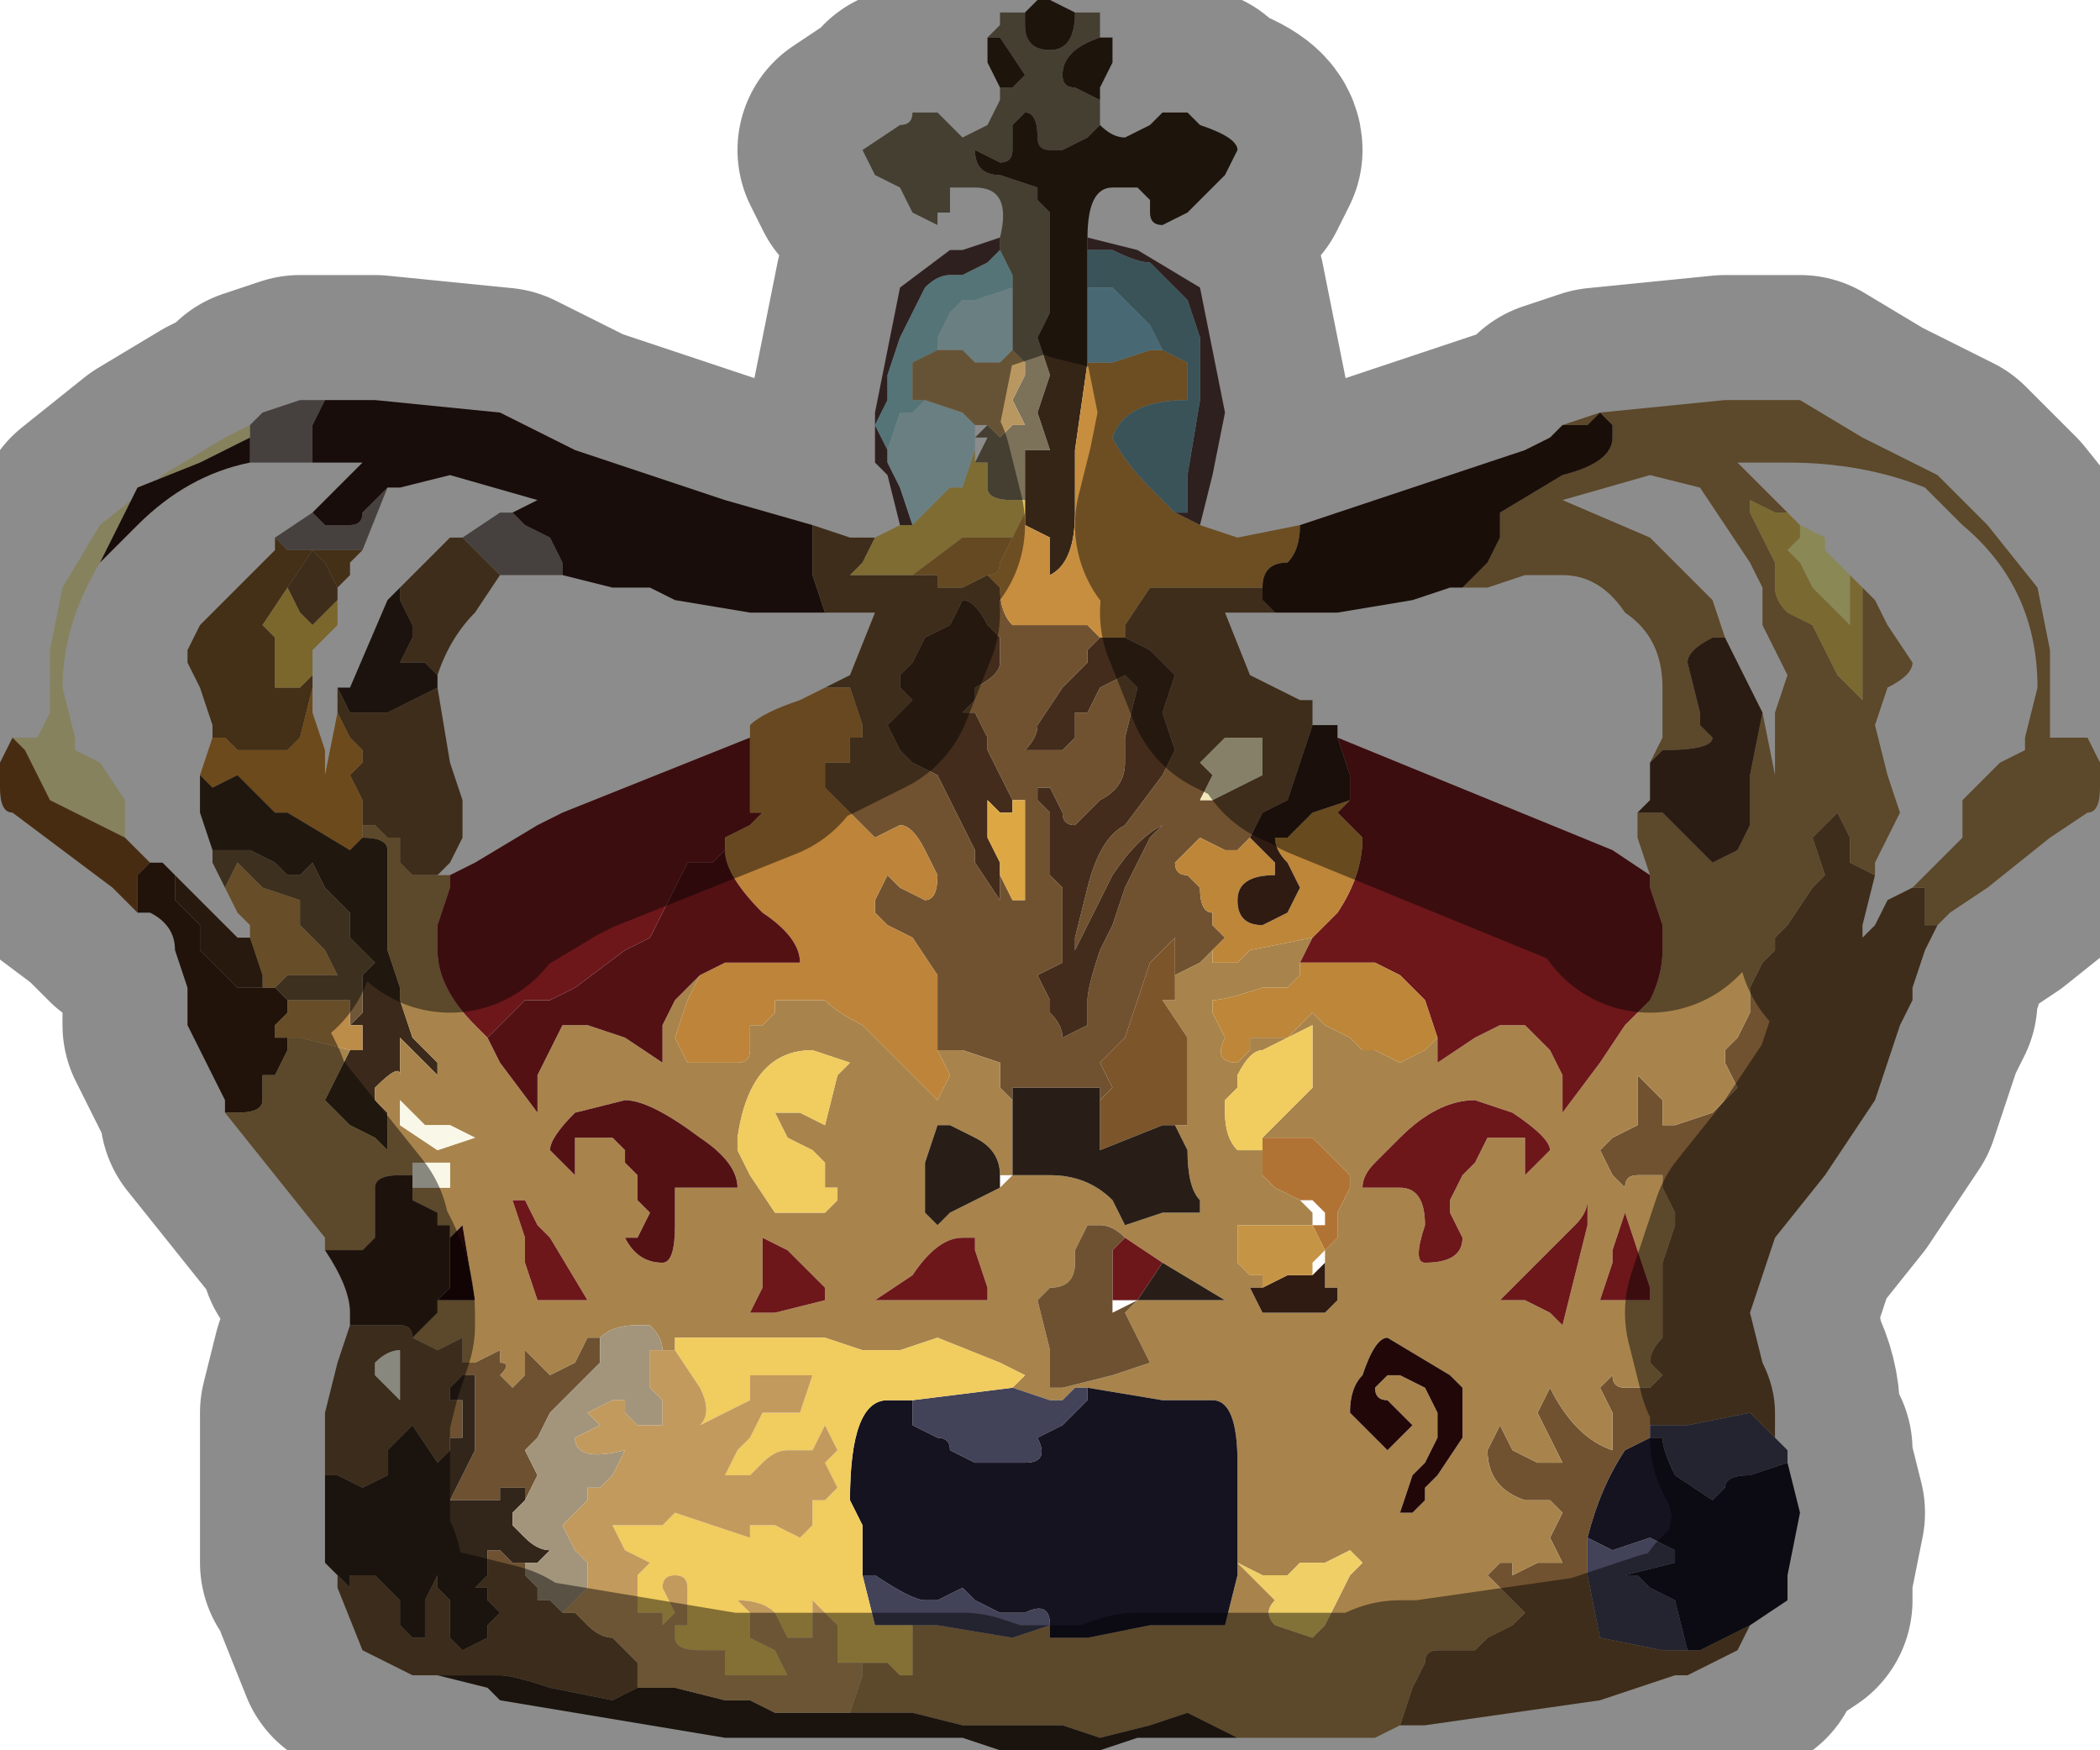 <?xml version="1.0" encoding="UTF-8" standalone="no"?>
<svg xmlns:xlink="http://www.w3.org/1999/xlink" height="7.0px" width="8.4px" xmlns="http://www.w3.org/2000/svg">
  <g transform="matrix(1.0, 0.0, 0.0, 1.0, 4.2, 3.5)">
    <path d="M-4.15 -0.55 L-4.05 -0.55 -4.0 -0.65 -4.0 -0.9 -3.95 -1.15 -3.8 -1.4 -3.8 -1.4 -3.55 -1.6 -3.3 -1.75 -3.2 -1.8 -3.2 -1.75 -3.2 -1.75 -3.4 -1.65 -3.65 -1.55 -3.75 -1.35 -3.75 -1.35 -3.8 -1.25 Q-3.95 -1.0 -3.95 -0.75 L-3.9 -0.55 -3.9 -0.5 -3.8 -0.45 -3.7 -0.3 -3.7 -0.15 -4.0 -0.3 -4.05 -0.4 -4.1 -0.5 -4.15 -0.55" fill="#f4eda9" fill-rule="evenodd" stroke="none"/>
    <path d="M-3.65 0.15 L-3.75 0.05 -4.15 -0.25 Q-4.2 -0.25 -4.2 -0.35 L-4.2 -0.45 -4.15 -0.55 -4.15 -0.55 -4.1 -0.5 -4.05 -0.4 -4.0 -0.3 -3.7 -0.15 -3.7 -0.15 -3.6 -0.05 -3.65 0.0 -3.65 0.15" fill="#845121" fill-rule="evenodd" stroke="none"/>
    <path d="M-0.1 -3.45 L-0.1 -3.4 Q-0.1 -3.3 0.0 -3.3 0.1 -3.3 0.1 -3.45 L0.1 -3.45 0.2 -3.45 0.2 -3.4 0.2 -3.35 Q0.05 -3.3 0.05 -3.2 0.05 -3.15 0.1 -3.15 L0.2 -3.1 0.2 -3.0 0.15 -2.95 Q0.05 -2.9 0.05 -2.9 L0.0 -2.9 Q-0.05 -2.9 -0.05 -2.95 -0.05 -3.05 -0.1 -3.05 L-0.15 -3.0 -0.15 -2.9 Q-0.15 -2.85 -0.2 -2.85 L-0.3 -2.9 Q-0.3 -2.8 -0.2 -2.8 L-0.05 -2.75 -0.05 -2.7 0.0 -2.65 0.0 -2.6 0.0 -2.25 -0.05 -2.15 0.0 -2.0 -0.05 -1.85 0.0 -1.7 -0.05 -1.7 -0.1 -1.7 -0.1 -1.6 -0.1 -1.5 -0.15 -1.5 Q-0.25 -1.5 -0.25 -1.55 L-0.25 -1.65 -0.3 -1.65 -0.25 -1.75 -0.3 -1.75 -0.25 -1.8 -0.2 -1.75 -0.15 -1.8 -0.1 -1.8 -0.15 -1.9 -0.1 -2.0 -0.1 -2.05 -0.15 -2.1 -0.15 -2.1 -0.15 -2.35 -0.15 -2.4 -0.2 -2.5 -0.2 -2.55 -0.2 -2.55 Q-0.15 -2.75 -0.3 -2.75 L-0.35 -2.75 -0.4 -2.75 -0.4 -2.65 -0.45 -2.65 -0.45 -2.6 -0.55 -2.65 -0.6 -2.75 -0.7 -2.8 -0.75 -2.9 -0.6 -3.0 Q-0.55 -3.0 -0.55 -3.05 L-0.45 -3.05 Q-0.45 -3.05 -0.4 -3.0 L-0.35 -2.95 -0.35 -2.95 -0.25 -3.0 -0.2 -3.1 -0.2 -3.15 -0.15 -3.15 -0.1 -3.2 -0.2 -3.35 -0.2 -3.35 -0.25 -3.35 -0.25 -3.35 -0.2 -3.4 -0.2 -3.45 -0.15 -3.45 -0.1 -3.45 M-0.1 -1.5 L-0.1 -1.5" fill="#7c7259" fill-rule="evenodd" stroke="none"/>
    <path d="M0.1 -3.45 L0.1 -3.45 Q0.1 -3.3 0.0 -3.3 -0.1 -3.3 -0.1 -3.4 L-0.1 -3.45 -0.05 -3.5 0.0 -3.5 0.1 -3.45 0.1 -3.45 M-0.25 -3.35 L-0.2 -3.35 -0.2 -3.35 -0.1 -3.2 -0.15 -3.15 -0.2 -3.15 -0.2 -3.15 -0.25 -3.25 -0.25 -3.35 -0.25 -3.35 M-0.1 -1.5 L-0.1 -1.6 -0.1 -1.7 -0.05 -1.7 0.0 -1.7 -0.05 -1.85 0.0 -2.0 -0.05 -2.15 0.0 -2.25 0.0 -2.6 0.0 -2.65 -0.05 -2.7 -0.05 -2.75 -0.2 -2.8 Q-0.3 -2.8 -0.3 -2.9 L-0.2 -2.85 Q-0.15 -2.85 -0.15 -2.9 L-0.15 -3.0 -0.1 -3.05 Q-0.05 -3.05 -0.05 -2.95 -0.05 -2.9 0.0 -2.9 L0.05 -2.9 Q0.05 -2.9 0.15 -2.95 L0.2 -3.0 0.2 -3.0 Q0.25 -2.95 0.3 -2.95 L0.4 -3.0 0.45 -3.05 0.55 -3.05 0.6 -3.0 Q0.75 -2.95 0.75 -2.9 L0.7 -2.8 0.65 -2.75 0.55 -2.65 0.45 -2.6 Q0.4 -2.6 0.4 -2.65 L0.4 -2.7 0.35 -2.75 0.25 -2.75 Q0.15 -2.75 0.15 -2.55 L0.15 -2.55 0.15 -2.5 0.15 -2.35 0.15 -2.25 0.15 -2.15 0.15 -2.05 0.1 -1.7 0.1 -1.45 Q0.1 -1.25 0.0 -1.2 L0.0 -1.3 0.0 -1.35 -0.1 -1.4 -0.1 -1.5 M0.2 -3.1 L0.1 -3.15 Q0.05 -3.15 0.05 -3.2 0.05 -3.3 0.2 -3.35 L0.25 -3.35 0.25 -3.25 0.2 -3.15 0.2 -3.1" fill="#352516" fill-rule="evenodd" stroke="none"/>
    <path d="M-0.2 -2.55 L-0.2 -2.5 -0.25 -2.45 -0.35 -2.4 -0.4 -2.4 Q-0.45 -2.4 -0.5 -2.35 L-0.55 -2.25 -0.6 -2.15 -0.65 -2.0 -0.65 -1.9 -0.7 -1.8 -0.65 -1.7 -0.65 -1.7 -0.65 -1.65 -0.6 -1.55 -0.55 -1.4 -0.6 -1.4 -0.65 -1.6 -0.7 -1.65 -0.7 -1.85 -0.65 -2.1 -0.6 -2.35 -0.4 -2.5 -0.35 -2.5 -0.2 -2.55 M0.15 -2.55 L0.35 -2.5 0.6 -2.35 0.65 -2.1 0.7 -1.85 0.65 -1.6 0.6 -1.4 0.5 -1.45 0.55 -1.45 0.55 -1.6 0.6 -1.9 0.6 -2.15 0.55 -2.3 0.4 -2.45 Q0.35 -2.45 0.25 -2.5 L0.15 -2.5 0.15 -2.55" fill="#553b3a" fill-rule="evenodd" stroke="none"/>
    <path d="M-3.2 -1.8 L-3.15 -1.85 -3.0 -1.9 -2.9 -1.9 -2.95 -1.8 -2.95 -1.7 Q-2.95 -1.7 -2.95 -1.65 L-3.0 -1.65 -3.2 -1.65 -3.2 -1.75 -3.2 -1.8 M-2.95 -1.45 L-2.95 -1.45 -2.9 -1.4 -2.8 -1.4 Q-2.75 -1.4 -2.75 -1.45 L-2.7 -1.5 -2.65 -1.55 -2.65 -1.55 -2.75 -1.3 -2.8 -1.3 -2.95 -1.3 -3.05 -1.3 -3.1 -1.35 -2.95 -1.45 M-2.15 -1.45 L-2.1 -1.4 -2.0 -1.35 -1.95 -1.25 -1.95 -1.2 -2.05 -1.2 -2.2 -1.2 -2.25 -1.25 -2.35 -1.35 -2.35 -1.35 -2.2 -1.45 -2.15 -1.45" fill="#807771" fill-rule="evenodd" stroke="none"/>
    <path d="M-2.9 -1.9 L-2.7 -1.9 -2.2 -1.85 -1.9 -1.7 -1.3 -1.5 -0.95 -1.4 -0.95 -1.2 -0.9 -1.05 -0.9 -1.05 -0.95 -1.05 -1.2 -1.05 -1.5 -1.1 -1.6 -1.15 -1.75 -1.15 -1.95 -1.2 -1.95 -1.2 -1.95 -1.25 -2.0 -1.35 -2.1 -1.4 -2.15 -1.45 Q-2.05 -1.5 -2.05 -1.5 L-2.4 -1.6 -2.6 -1.55 -2.65 -1.55 -2.65 -1.55 -2.7 -1.5 -2.75 -1.45 Q-2.75 -1.4 -2.8 -1.4 L-2.9 -1.4 -2.95 -1.45 -2.95 -1.45 -2.9 -1.5 -2.75 -1.65 -2.95 -1.65 Q-2.95 -1.7 -2.95 -1.7 L-2.95 -1.8 -2.9 -1.9 M-3.8 -1.25 L-3.75 -1.35 -3.75 -1.35 -3.65 -1.55 -3.4 -1.65 -3.2 -1.75 -3.2 -1.75 -3.2 -1.65 Q-3.45 -1.6 -3.65 -1.4 L-3.75 -1.3 -3.8 -1.25" fill="#2c1812" fill-rule="evenodd" stroke="none"/>
    <path d="M-3.1 -1.35 L-3.05 -1.3 -2.95 -1.3 -2.8 -1.3 -2.75 -1.3 -2.8 -1.25 -2.8 -1.2 -2.85 -1.15 -2.9 -1.25 -2.95 -1.3 -3.05 -1.15 -3.05 -1.15 -3.05 -1.15 -3.15 -1.0 -3.1 -0.95 -3.1 -0.85 -3.1 -0.75 -3.05 -0.75 Q-3.0 -0.75 -3.0 -0.75 L-2.95 -0.8 -2.95 -0.75 -3.0 -0.55 -3.05 -0.5 -3.1 -0.5 -3.25 -0.5 -3.3 -0.55 -3.35 -0.55 -3.35 -0.6 -3.4 -0.75 -3.45 -0.85 -3.45 -0.9 -3.4 -1.0 -3.3 -1.1 -3.2 -1.2 -3.1 -1.3 -3.1 -1.35" fill="#7c552a" fill-rule="evenodd" stroke="none"/>
    <path d="M3.55 0.2 L3.5 0.3 3.45 0.45 3.45 0.5 3.4 0.6 3.3 0.9 3.1 1.2 2.9 1.45 2.8 1.75 2.85 1.95 Q2.9 2.05 2.9 2.15 L2.9 2.25 2.8 2.15 2.55 2.2 2.4 2.2 2.4 2.25 2.3 2.3 Q2.2 2.45 2.15 2.65 L2.15 2.8 2.2 3.05 2.45 3.1 2.55 3.1 2.6 3.1 2.8 3.0 2.75 3.1 2.55 3.2 2.5 3.2 2.2 3.3 1.5 3.4 1.4 3.4 1.45 3.25 1.5 3.15 Q1.5 3.1 1.55 3.1 L1.7 3.1 1.75 3.05 1.85 3.0 1.9 2.95 1.85 2.9 1.75 2.8 1.8 2.75 1.85 2.75 1.85 2.8 1.95 2.75 2.05 2.75 2.0 2.65 2.05 2.55 2.0 2.5 1.9 2.5 Q1.75 2.45 1.75 2.3 L1.8 2.2 1.85 2.3 1.95 2.35 2.05 2.35 2.0 2.25 1.95 2.15 2.0 2.05 Q2.1 2.25 2.25 2.3 L2.25 2.15 2.2 2.05 2.25 2.0 Q2.25 2.05 2.3 2.05 L2.4 2.05 2.45 2.0 2.4 1.95 Q2.4 1.9 2.45 1.85 L2.45 1.8 2.45 1.55 2.5 1.4 2.5 1.35 2.45 1.25 2.45 1.2 2.35 1.2 Q2.3 1.2 2.3 1.25 L2.25 1.2 2.2 1.1 2.25 1.05 2.35 1.0 2.35 0.8 2.45 0.9 2.45 1.0 2.5 1.0 2.65 0.95 2.7 0.9 2.75 0.85 2.7 0.75 2.7 0.7 2.75 0.65 2.8 0.55 2.8 0.45 2.85 0.35 2.9 0.3 2.9 0.25 2.95 0.2 3.05 0.05 3.1 0.0 3.05 -0.15 3.1 -0.2 3.15 -0.25 3.2 -0.15 3.2 -0.05 3.3 0.0 3.25 0.2 3.25 0.25 3.3 0.2 3.35 0.1 3.45 0.05 3.5 0.05 3.5 0.2 3.55 0.2 M-0.95 -1.4 L-0.8 -1.35 -0.7 -1.35 -0.75 -1.25 -0.8 -1.2 -0.7 -1.2 -0.6 -1.2 -0.55 -1.2 -0.45 -1.2 -0.45 -1.15 -0.4 -1.15 -0.35 -1.15 -0.25 -1.2 -0.25 -1.2 -0.2 -1.15 Q-0.2 -1.05 -0.15 -1.0 L-0.15 -1.0 0.05 -1.0 0.15 -1.0 0.2 -0.95 0.15 -0.9 0.15 -0.85 0.1 -0.8 0.05 -0.75 -0.05 -0.6 Q-0.05 -0.55 -0.1 -0.5 L-0.1 -0.5 0.0 -0.5 0.05 -0.5 0.1 -0.55 0.1 -0.65 0.15 -0.65 0.2 -0.75 0.3 -0.8 0.35 -0.75 0.3 -0.55 0.3 -0.45 Q0.3 -0.35 0.2 -0.3 L0.1 -0.2 Q0.05 -0.2 0.05 -0.25 L0.0 -0.35 -0.05 -0.35 -0.05 -0.3 0.0 -0.25 0.0 -0.15 0.0 0.0 0.05 0.05 0.05 0.2 0.05 0.35 -0.05 0.4 0.0 0.5 0.0 0.55 Q0.05 0.6 0.05 0.65 L0.15 0.6 0.15 0.5 Q0.15 0.45 0.2 0.3 L0.25 0.2 0.3 0.05 0.4 -0.15 0.45 -0.2 Q0.35 -0.15 0.25 0.0 L0.2 0.1 0.1 0.3 0.1 0.25 0.15 0.05 Q0.2 -0.15 0.3 -0.2 L0.45 -0.4 0.5 -0.5 0.45 -0.65 0.5 -0.8 0.4 -0.9 0.3 -0.95 0.3 -0.95 0.3 -1.0 0.4 -1.15 0.45 -1.15 0.65 -1.15 0.85 -1.15 0.85 -1.1 0.9 -1.05 0.7 -1.05 0.8 -0.8 Q0.9 -0.75 1.0 -0.7 L1.05 -0.7 1.05 -0.6 1.05 -0.6 1.0 -0.45 0.95 -0.3 0.85 -0.25 0.8 -0.15 0.75 -0.1 0.7 -0.1 0.6 -0.15 0.55 -0.1 0.5 -0.05 Q0.5 0.0 0.55 0.0 L0.6 0.05 Q0.6 0.15 0.65 0.15 L0.65 0.2 0.7 0.25 0.65 0.3 0.6 0.35 0.5 0.4 0.5 0.25 0.4 0.35 0.35 0.5 0.3 0.65 0.2 0.75 0.25 0.85 0.2 0.9 0.2 0.85 0.1 0.85 0.05 0.85 -0.1 0.85 -0.15 0.85 -0.15 0.9 -0.2 0.85 -0.2 0.75 -0.35 0.7 -0.45 0.7 -0.45 0.6 -0.45 0.55 -0.45 0.5 -0.45 0.4 -0.55 0.25 Q-0.55 0.25 -0.65 0.2 L-0.7 0.15 -0.7 0.1 -0.65 0.0 -0.6 0.05 -0.5 0.1 Q-0.45 0.1 -0.45 0.0 L-0.5 -0.1 Q-0.55 -0.2 -0.6 -0.2 L-0.7 -0.15 -0.75 -0.2 -0.8 -0.25 -0.9 -0.35 -0.9 -0.45 -0.85 -0.45 -0.8 -0.45 -0.8 -0.55 -0.75 -0.55 -0.75 -0.6 -0.8 -0.75 -0.9 -0.75 -0.9 -0.75 -0.8 -0.8 -0.7 -1.05 -0.9 -1.05 -0.9 -1.05 -0.95 -1.2 -0.95 -1.4 M-2.45 0.0 L-2.55 0.0 -2.6 -0.05 -2.6 -0.15 -2.65 -0.15 -2.7 -0.2 -2.75 -0.2 -2.75 -0.3 -2.8 -0.4 -2.75 -0.45 -2.75 -0.5 -2.8 -0.55 -2.85 -0.65 -2.85 -0.75 -2.8 -0.65 -2.65 -0.65 -2.55 -0.7 -2.45 -0.75 -2.4 -0.45 -2.35 -0.3 -2.35 -0.15 -2.4 -0.05 -2.45 0.0 M0.8 -0.55 L0.7 -0.55 0.6 -0.45 0.65 -0.4 0.6 -0.3 0.6 -0.3 0.65 -0.3 0.85 -0.4 0.85 -0.45 0.85 -0.55 0.8 -0.55 M-2.85 -1.15 L-2.85 -1.15 -2.85 -1.1 -2.9 -1.05 -2.95 -1.0 -3.0 -1.05 -3.05 -1.15 -3.05 -1.15 -2.95 -1.3 -2.9 -1.25 -2.85 -1.15 M-2.6 -1.15 L-2.4 -1.35 -2.35 -1.35 -2.35 -1.35 -2.25 -1.25 -2.2 -1.2 -2.3 -1.05 Q-2.4 -0.95 -2.45 -0.8 L-2.5 -0.85 -2.6 -0.85 -2.6 -0.85 -2.55 -0.95 -2.55 -1.0 -2.6 -1.1 -2.6 -1.15 M-0.15 -0.3 L-0.2 -0.4 -0.25 -0.5 -0.25 -0.55 -0.3 -0.65 -0.35 -0.65 -0.3 -0.7 -0.3 -0.75 Q-0.2 -0.8 -0.2 -0.85 L-0.2 -0.95 -0.25 -1.0 Q-0.3 -1.1 -0.35 -1.1 L-0.4 -1.0 -0.5 -0.95 -0.55 -0.85 -0.6 -0.8 -0.6 -0.75 -0.55 -0.7 -0.6 -0.65 -0.65 -0.6 -0.6 -0.5 -0.55 -0.45 -0.45 -0.4 -0.4 -0.3 -0.3 -0.1 -0.3 -0.05 -0.2 0.1 -0.2 0.2 -0.2 -0.05 -0.2 0.0 -0.15 0.1 -0.1 0.1 -0.1 -0.05 -0.1 -0.3 -0.15 -0.3" fill="#715230" fill-rule="evenodd" stroke="none"/>
    <path d="M-2.85 -1.15 L-2.85 -1.0 -2.95 -0.9 -2.95 -0.8 -3.0 -0.75 Q-3.0 -0.75 -3.05 -0.75 L-3.1 -0.75 -3.1 -0.85 -3.1 -0.95 -3.15 -1.0 -3.05 -1.15 -3.05 -1.15 -3.0 -1.05 -2.95 -1.0 -2.9 -1.05 -2.85 -1.1 -2.85 -1.15 M-2.95 -0.8 L-2.95 -0.8" fill="#e0b950" fill-rule="evenodd" stroke="none"/>
    <path d="M-3.3 0.95 L-3.3 0.9 -3.45 0.6 -3.45 0.45 -3.5 0.3 Q-3.5 0.2 -3.6 0.15 L-3.65 0.15 -3.65 0.0 -3.6 -0.05 -3.55 -0.05 -3.5 0.0 -3.5 0.1 -3.45 0.15 Q-3.4 0.2 -3.4 0.2 L-3.4 0.3 -3.35 0.35 -3.35 0.35 -3.3 0.4 -3.25 0.45 -3.2 0.45 -3.15 0.45 -3.1 0.45 -3.1 0.45 -3.05 0.5 -3.05 0.5 -3.05 0.55 -3.1 0.6 -3.1 0.65 -3.05 0.65 -3.05 0.7 -3.1 0.8 -3.15 0.8 -3.15 0.9 Q-3.15 0.95 -3.25 0.95 L-3.3 0.95" fill="#3c2313" fill-rule="evenodd" stroke="none"/>
    <path d="M-2.75 -0.2 L-2.75 -0.15 -2.8 -0.1 -3.05 -0.25 -3.1 -0.25 -3.15 -0.3 -3.25 -0.4 -3.35 -0.35 -3.4 -0.4 -3.4 -0.4 -3.35 -0.55 -3.3 -0.55 -3.25 -0.5 -3.1 -0.5 -3.05 -0.5 -3.0 -0.55 -2.95 -0.75 -2.95 -0.8 -2.95 -0.65 -2.9 -0.5 -2.9 -0.4 -2.85 -0.65 -2.8 -0.55 -2.75 -0.5 -2.75 -0.45 -2.8 -0.4 -2.75 -0.3 -2.75 -0.2 M-2.95 -0.8 L-2.95 -0.8" fill="#c78632" fill-rule="evenodd" stroke="none"/>
    <path d="M-2.75 -0.15 L-2.75 -0.15 Q-2.65 -0.15 -2.65 -0.1 -2.65 -0.05 -2.65 0.0 L-2.65 0.2 -2.65 0.3 -2.6 0.45 -2.6 0.5 -2.55 0.65 -2.45 0.75 -2.45 0.8 -2.5 0.75 -2.55 0.7 -2.6 0.65 -2.6 0.8 Q-2.6 0.75 -2.7 0.85 L-2.7 0.9 -2.65 0.95 -2.65 1.1 -2.7 1.05 -2.8 1.0 -2.9 0.9 -2.85 0.8 -2.8 0.7 -2.75 0.7 -2.75 0.6 -2.8 0.6 -2.75 0.55 -2.75 0.45 -2.75 0.4 -2.7 0.35 -2.75 0.3 -2.8 0.25 -2.8 0.15 -2.9 0.05 -2.95 -0.05 -3.0 0.0 -3.0 0.0 -3.05 0.0 -3.05 0.0 -3.1 -0.05 -3.2 -0.1 -3.35 -0.1 -3.35 -0.1 -3.4 -0.25 -3.4 -0.4 -3.35 -0.35 -3.25 -0.4 -3.15 -0.3 -3.1 -0.25 -3.05 -0.25 -2.8 -0.1 -2.75 -0.15" fill="#3b2a1b" fill-rule="evenodd" stroke="none"/>
    <path d="M-3.3 0.05 L-3.35 -0.05 -3.35 -0.1 -3.35 -0.1 -3.2 -0.1 -3.1 -0.05 -3.05 0.0 -3.05 0.0 -3.0 0.0 -3.0 0.0 -2.95 -0.05 -2.9 0.05 -2.8 0.15 -2.8 0.25 -2.75 0.3 -2.7 0.35 -2.75 0.4 -2.75 0.45 -2.75 0.55 -2.8 0.6 -2.8 0.5 Q-2.8 0.5 -2.85 0.5 L-3.0 0.5 -3.05 0.5 -3.05 0.5 -3.1 0.45 -3.05 0.4 -2.85 0.4 -2.9 0.3 -2.9 0.3 -2.95 0.25 -3.0 0.2 -3.0 0.1 -3.15 0.05 -3.2 0.0 -3.25 -0.05 -3.3 0.05" fill="#705737" fill-rule="evenodd" stroke="none"/>
    <path d="M-2.85 -0.75 L-2.8 -0.75 -2.65 -1.1 -2.6 -1.15 -2.6 -1.1 -2.55 -1.0 -2.55 -0.95 -2.6 -0.85 -2.6 -0.85 -2.5 -0.85 -2.45 -0.8 -2.45 -0.75 -2.55 -0.7 -2.65 -0.65 -2.8 -0.65 -2.85 -0.75" fill="#352319" fill-rule="evenodd" stroke="none"/>
    <path d="M2.05 -1.8 L2.2 -1.85 2.7 -1.9 3.0 -1.9 3.25 -1.75 3.55 -1.6 3.75 -1.4 3.95 -1.15 4.0 -0.9 4.0 -0.65 Q4.0 -0.6 4.0 -0.55 L4.15 -0.55 4.2 -0.45 4.2 -0.35 Q4.2 -0.25 4.15 -0.25 L4.0 -0.15 3.75 0.05 3.6 0.15 3.55 0.2 3.5 0.2 3.5 0.05 3.45 0.05 3.55 -0.05 3.65 -0.15 3.65 -0.3 3.8 -0.45 3.9 -0.5 3.9 -0.55 3.95 -0.75 Q3.95 -1.15 3.65 -1.4 L3.5 -1.55 Q3.25 -1.65 2.95 -1.65 L2.75 -1.65 2.9 -1.5 2.95 -1.45 2.9 -1.45 2.8 -1.5 2.8 -1.45 2.85 -1.35 2.9 -1.25 2.9 -1.15 Q2.9 -1.1 2.95 -1.05 L3.05 -1.0 3.1 -0.9 3.15 -0.8 3.25 -0.7 3.25 -1.15 3.3 -1.1 3.35 -1.0 3.45 -0.85 Q3.45 -0.8 3.35 -0.75 L3.3 -0.6 3.35 -0.4 3.4 -0.25 3.3 -0.05 3.3 0.0 3.2 -0.05 3.2 -0.15 3.15 -0.25 3.1 -0.2 3.05 -0.15 3.1 0.0 3.05 0.05 2.95 0.2 2.9 0.25 2.9 0.3 2.85 0.35 2.8 0.45 2.8 0.55 2.75 0.65 2.7 0.7 2.7 0.75 2.75 0.85 2.7 0.9 2.65 0.95 2.5 1.0 2.45 1.0 2.45 0.9 2.35 0.8 2.35 1.0 2.25 1.05 2.2 1.1 2.25 1.2 2.3 1.25 Q2.3 1.2 2.35 1.2 L2.45 1.2 2.45 1.25 2.5 1.35 2.5 1.4 2.45 1.55 2.45 1.8 2.45 1.85 Q2.4 1.9 2.4 1.95 L2.45 2.0 2.4 2.05 2.3 2.05 Q2.25 2.05 2.25 2.0 L2.2 2.05 2.25 2.15 2.25 2.3 Q2.1 2.25 2.0 2.05 L1.95 2.15 2.0 2.25 2.05 2.35 1.95 2.35 1.85 2.3 1.8 2.2 1.75 2.3 Q1.75 2.45 1.9 2.5 L2.0 2.5 2.05 2.55 2.0 2.65 2.05 2.75 1.95 2.75 1.85 2.8 1.85 2.75 1.8 2.75 1.75 2.8 1.85 2.9 1.9 2.95 1.85 3.0 1.75 3.05 1.7 3.1 1.55 3.1 Q1.5 3.1 1.5 3.15 L1.45 3.25 1.4 3.4 1.3 3.45 1.1 3.45 1.05 3.45 0.95 3.45 0.75 3.45 0.55 3.35 0.4 3.4 0.2 3.45 0.05 3.4 0.0 3.4 -0.1 3.4 -0.2 3.4 -0.35 3.4 -0.55 3.35 -0.8 3.35 -0.9 3.35 -0.8 3.35 -0.75 3.2 -0.75 3.15 -0.65 3.15 -0.6 3.2 -0.55 3.2 -0.55 3.0 -0.45 3.0 -0.15 3.05 0.0 3.0 0.0 3.05 0.15 3.05 0.4 3.0 0.7 3.0 0.75 2.8 0.75 2.75 0.75 2.6 0.75 2.35 Q0.75 2.1 0.65 2.1 L0.45 2.1 0.15 2.05 0.1 2.05 0.05 2.1 0.0 2.1 -0.15 2.05 -0.15 2.05 -0.1 2.0 -0.2 1.95 -0.45 1.85 -0.6 1.9 -0.75 1.9 -0.9 1.85 -1.05 1.85 -1.15 1.85 -1.25 1.85 -1.5 1.85 -1.5 1.9 -1.55 1.9 Q-1.55 1.85 -1.6 1.8 L-1.65 1.8 Q-1.75 1.8 -1.8 1.85 L-1.8 1.85 -1.8 1.85 -1.85 1.85 -1.9 1.95 -1.9 1.95 -2.0 2.0 -2.1 1.9 -2.1 2.0 -2.15 2.05 -2.2 2.0 Q-2.15 1.95 -2.2 1.95 L-2.2 1.9 -2.3 1.95 -2.35 1.95 -2.35 1.85 -2.45 1.9 -2.45 1.9 -2.55 1.85 -2.55 1.85 -2.5 1.8 -2.45 1.75 -2.45 1.7 -2.45 1.7 -2.35 1.7 -2.3 1.7 -2.35 1.4 -2.35 1.4 -2.4 1.45 -2.4 1.4 -2.45 1.4 -2.45 1.35 -2.55 1.3 -2.55 1.2 -2.6 1.2 Q-2.7 1.2 -2.7 1.25 L-2.7 1.45 -2.7 1.45 -2.75 1.5 -2.75 1.5 -2.85 1.5 -2.9 1.5 -2.9 1.45 -3.1 1.2 -3.3 0.95 -3.25 0.95 Q-3.15 0.95 -3.15 0.9 L-3.15 0.8 -3.1 0.8 -3.05 0.7 -3.05 0.65 -3.0 0.65 -2.8 0.7 -2.85 0.8 -2.9 0.9 -2.8 1.0 -2.7 1.05 -2.65 1.1 -2.65 0.95 -2.7 0.9 -2.7 0.85 Q-2.6 0.75 -2.6 0.8 L-2.6 0.65 -2.55 0.7 -2.5 0.75 -2.45 0.8 -2.45 0.75 -2.55 0.65 -2.6 0.5 -2.6 0.45 -2.65 0.3 -2.65 0.2 -2.65 0.0 Q-2.65 -0.05 -2.65 -0.1 -2.65 -0.15 -2.75 -0.15 L-2.75 -0.15 -2.75 -0.2 -2.7 -0.2 -2.65 -0.15 -2.6 -0.15 -2.6 -0.05 -2.55 0.0 -2.45 0.0 -2.4 0.0 -2.4 0.05 -2.4 0.05 -2.45 0.2 -2.45 0.3 Q-2.45 0.45 -2.3 0.6 L-2.25 0.65 -2.2 0.75 -2.05 0.95 -2.05 0.8 -2.0 0.7 -1.95 0.6 -1.85 0.6 -1.7 0.65 -1.55 0.75 -1.55 0.6 -1.5 0.5 -1.4 0.4 -1.45 0.5 -1.45 0.5 -1.5 0.65 -1.5 0.65 -1.45 0.75 -1.4 0.75 -1.4 0.75 -1.3 0.75 -1.25 0.75 Q-1.2 0.75 -1.2 0.7 L-1.2 0.6 -1.15 0.6 -1.1 0.55 -1.1 0.5 -1.05 0.5 -0.9 0.5 Q-0.85 0.55 -0.75 0.6 L-0.7 0.65 -0.6 0.75 -0.45 0.9 -0.4 0.8 -0.45 0.7 -0.35 0.7 -0.2 0.75 -0.2 0.85 -0.15 0.9 -0.15 1.1 -0.15 1.2 0.0 1.2 Q0.15 1.2 0.25 1.3 L0.3 1.4 0.45 1.35 0.6 1.35 0.6 1.3 Q0.55 1.25 0.55 1.1 L0.5 1.0 0.55 1.0 0.55 0.95 0.55 0.8 0.55 0.65 0.45 0.5 0.5 0.5 0.5 0.4 0.6 0.35 0.65 0.3 0.65 0.35 0.7 0.35 0.75 0.35 0.8 0.3 1.05 0.25 1.0 0.35 1.0 0.4 0.95 0.45 0.85 0.45 Q0.7 0.5 0.65 0.5 L0.65 0.55 0.7 0.65 Q0.65 0.75 0.75 0.75 L0.8 0.7 0.8 0.65 0.9 0.65 0.95 0.65 1.0 0.6 1.05 0.55 1.1 0.6 1.2 0.65 1.25 0.7 1.3 0.7 1.4 0.75 1.5 0.7 1.55 0.65 1.55 0.75 1.7 0.65 1.8 0.6 1.9 0.6 2.0 0.7 2.05 0.8 2.05 0.95 2.2 0.75 2.3 0.6 2.4 0.5 Q2.45 0.4 2.45 0.3 L2.45 0.2 2.4 0.05 2.4 0.0 2.35 -0.15 2.35 -0.25 2.45 -0.25 2.55 -0.15 2.65 -0.05 2.75 -0.1 2.8 -0.2 2.8 -0.4 2.85 -0.65 2.9 -0.4 2.9 -0.4 2.9 -0.65 2.95 -0.8 2.9 -0.9 2.85 -1.0 2.85 -1.15 2.8 -1.25 2.6 -1.55 2.4 -1.6 2.05 -1.5 2.4 -1.35 2.65 -1.1 2.7 -0.95 2.65 -0.95 2.65 -0.95 Q2.55 -0.9 2.55 -0.85 L2.6 -0.65 2.6 -0.6 2.65 -0.55 Q2.65 -0.5 2.45 -0.5 L2.4 -0.45 2.45 -0.55 2.45 -0.75 Q2.45 -0.95 2.3 -1.05 2.2 -1.2 2.05 -1.2 L1.9 -1.2 1.75 -1.15 1.65 -1.15 1.75 -1.25 1.8 -1.35 1.8 -1.45 2.05 -1.6 Q2.25 -1.65 2.25 -1.75 L2.25 -1.8 2.2 -1.85 2.15 -1.8 2.05 -1.8 2.05 -1.8 M0.85 1.05 L0.9 1.0 1.0 0.9 1.05 0.85 1.05 0.75 1.05 0.6 0.95 0.65 0.85 0.7 Q0.8 0.7 0.75 0.8 L0.75 0.85 0.7 0.9 0.7 0.95 Q0.7 1.05 0.75 1.1 L0.85 1.1 0.85 1.2 0.9 1.25 1.0 1.3 1.05 1.35 1.05 1.4 1.0 1.4 0.95 1.4 0.85 1.4 0.75 1.4 Q0.75 1.45 0.75 1.55 L0.8 1.6 0.85 1.6 0.85 1.65 0.8 1.65 0.85 1.75 0.9 1.75 0.95 1.75 1.1 1.75 1.15 1.7 1.15 1.65 1.1 1.65 1.1 1.55 1.1 1.5 1.15 1.45 1.15 1.35 1.2 1.25 1.2 1.2 1.15 1.15 1.1 1.1 1.05 1.05 1.0 1.05 0.85 1.05 M-0.2 1.25 L-0.2 1.25 -0.15 1.2 -0.15 1.2 -0.2 1.2 -0.2 1.2 Q-0.2 1.1 -0.3 1.05 L-0.4 1.0 Q-0.45 1.0 -0.45 1.0 L-0.5 1.15 -0.5 1.35 -0.45 1.4 -0.4 1.35 -0.3 1.3 -0.2 1.25 M-0.95 1.1 L-1.05 1.05 -1.1 0.95 -1.0 0.95 -0.9 1.0 -0.85 0.8 -0.8 0.75 -0.95 0.7 Q-1.2 0.7 -1.25 1.05 L-1.25 1.1 -1.2 1.2 -1.1 1.35 -0.9 1.35 -0.85 1.3 -0.85 1.25 -0.9 1.25 -0.9 1.15 -0.95 1.1 M-1.9 1.2 L-1.9 1.05 -1.75 1.05 -1.7 1.1 -1.7 1.15 -1.65 1.2 -1.65 1.3 -1.6 1.35 -1.65 1.45 -1.7 1.45 Q-1.65 1.55 -1.55 1.55 -1.5 1.55 -1.5 1.4 L-1.5 1.25 -1.4 1.25 -1.35 1.25 -1.25 1.25 Q-1.25 1.15 -1.4 1.05 -1.6 0.9 -1.7 0.9 L-1.9 0.95 Q-2.0 1.05 -2.0 1.1 L-1.9 1.2 M-1.15 1.45 L-1.15 1.65 -1.2 1.75 -1.1 1.75 -0.9 1.7 -0.9 1.65 -1.05 1.5 -1.15 1.45 M-2.0 1.45 L-2.05 1.4 -2.05 1.4 -2.1 1.3 -2.15 1.3 -2.15 1.3 -2.1 1.45 -2.1 1.55 -2.05 1.7 -2.05 1.7 -1.85 1.7 -2.0 1.45 M0.75 2.75 L0.8 2.8 0.9 2.9 Q0.85 2.95 0.9 3.0 L1.05 3.05 1.1 3.0 1.15 2.9 1.2 2.8 1.25 2.75 1.2 2.7 1.1 2.75 1.0 2.75 0.95 2.8 0.9 2.8 0.85 2.8 0.75 2.75 M-0.35 1.45 Q-0.45 1.45 -0.55 1.6 L-0.7 1.7 -0.7 1.7 -0.45 1.7 -0.25 1.7 -0.25 1.65 -0.3 1.5 -0.3 1.45 -0.35 1.45 M0.3 1.45 Q0.25 1.4 0.2 1.4 L0.15 1.4 0.1 1.5 0.1 1.55 Q0.1 1.65 0.0 1.65 L-0.05 1.7 0.0 1.9 0.0 2.05 0.05 2.05 0.25 2.0 0.4 1.95 0.35 1.85 0.3 1.75 0.35 1.7 0.45 1.7 0.7 1.7 0.45 1.55 0.3 1.45 M-2.45 0.1 L-2.5 0.1 -2.5 0.1 -2.45 0.1 M-2.55 1.2 L-2.55 1.25 -2.45 1.25 -2.45 1.25 -2.4 1.25 -2.4 1.15 -2.5 1.15 -2.55 1.15 -2.55 1.2 M-2.6 0.9 L-2.6 1.0 -2.45 1.1 -2.45 1.1 -2.3 1.05 -2.3 1.05 -2.4 1.0 -2.45 1.0 -2.5 1.0 -2.6 0.9 M2.5 0.1 L2.45 0.1 2.5 0.1 M2.3 1.35 L2.25 1.5 2.25 1.55 2.2 1.7 2.25 1.7 2.3 1.7 Q2.3 1.7 2.35 1.7 L2.4 1.7 2.4 1.65 2.35 1.5 2.3 1.35 M2.15 1.3 Q2.15 1.35 2.1 1.4 L2.0 1.5 1.85 1.65 1.8 1.7 1.9 1.7 2.0 1.75 2.05 1.8 2.1 1.6 2.15 1.4 2.15 1.3 M2.4 1.7 L2.45 1.65 2.4 1.7 M1.3 1.15 Q1.25 1.2 1.25 1.25 L1.35 1.25 1.4 1.25 Q1.5 1.25 1.5 1.4 1.45 1.55 1.5 1.55 1.65 1.55 1.65 1.45 L1.6 1.35 1.6 1.3 1.65 1.2 1.7 1.15 1.75 1.05 1.9 1.05 1.9 1.2 2.0 1.1 Q2.0 1.05 1.85 0.95 L1.7 0.9 Q1.55 0.9 1.4 1.05 L1.3 1.15 M1.75 1.7 L1.75 1.7 M1.4 2.0 L1.5 2.05 1.55 2.15 1.55 2.25 1.5 2.35 1.45 2.4 1.4 2.55 1.45 2.55 1.5 2.5 1.5 2.45 1.55 2.4 1.65 2.25 1.65 2.1 1.65 2.05 1.6 2.0 1.35 1.85 Q1.3 1.85 1.25 2.0 1.2 2.05 1.2 2.15 L1.25 2.2 1.35 2.3 1.45 2.2 1.35 2.1 Q1.3 2.1 1.3 2.05 L1.35 2.0 1.4 2.0" fill="#a8844c" fill-rule="evenodd" stroke="none"/>
    <path d="M2.4 0.0 L2.4 0.05 2.45 0.2 2.45 0.3 Q2.45 0.4 2.4 0.5 L2.3 0.6 2.2 0.75 2.05 0.95 2.05 0.8 2.0 0.7 1.9 0.6 1.8 0.6 1.7 0.65 1.55 0.75 1.55 0.65 1.5 0.5 1.4 0.4 Q1.3 0.35 1.3 0.35 L1.1 0.35 1.05 0.35 1.0 0.35 1.05 0.25 1.15 0.15 Q1.25 0.0 1.25 -0.15 L1.15 -0.25 1.2 -0.3 1.2 -0.4 1.15 -0.55 2.25 -0.1 2.4 0.0 M-2.25 0.65 L-2.3 0.6 Q-2.45 0.45 -2.45 0.3 L-2.45 0.2 -2.4 0.05 -2.4 0.05 -2.4 0.0 -2.4 0.0 -2.3 -0.05 -2.05 -0.2 -1.95 -0.25 -1.2 -0.55 -1.2 -0.25 -1.15 -0.25 -1.2 -0.2 -1.3 -0.15 -1.3 -0.1 -1.35 -0.05 -1.45 -0.05 -1.5 0.05 -1.55 0.15 -1.6 0.25 -1.7 0.3 -1.9 0.45 -2.0 0.5 -2.1 0.5 Q-2.2 0.6 -2.25 0.65 M-2.0 1.45 L-1.85 1.7 -2.05 1.7 -2.05 1.7 -2.1 1.55 -2.1 1.45 -2.15 1.3 -2.15 1.3 -2.1 1.3 -2.05 1.4 -2.05 1.4 -2.0 1.45 M-1.15 1.45 L-1.05 1.5 -0.9 1.65 -0.9 1.7 -1.1 1.75 -1.2 1.75 -1.15 1.65 -1.15 1.45 M-0.35 1.45 L-0.3 1.45 -0.3 1.5 -0.25 1.65 -0.25 1.7 -0.45 1.7 -0.7 1.7 -0.7 1.7 -0.55 1.6 Q-0.45 1.45 -0.35 1.45 M0.3 1.45 L0.45 1.55 0.35 1.7 0.25 1.7 0.25 1.5 0.3 1.45 M2.3 1.35 L2.35 1.5 2.4 1.65 2.4 1.7 2.35 1.7 Q2.3 1.7 2.3 1.7 L2.25 1.7 2.2 1.7 2.25 1.55 2.25 1.5 2.3 1.35 M2.15 1.3 L2.15 1.4 2.1 1.6 2.05 1.8 2.0 1.75 1.9 1.7 1.8 1.7 1.85 1.65 2.0 1.5 2.1 1.4 Q2.15 1.35 2.15 1.3 M1.3 1.15 L1.4 1.05 Q1.55 0.9 1.7 0.9 L1.85 0.95 Q2.0 1.05 2.0 1.1 L1.9 1.2 1.9 1.05 1.75 1.05 1.7 1.15 1.65 1.2 1.6 1.3 1.6 1.35 1.65 1.45 Q1.65 1.55 1.5 1.55 1.45 1.55 1.5 1.4 1.5 1.25 1.4 1.25 L1.35 1.25 1.25 1.25 Q1.25 1.2 1.3 1.15" fill="#6d171a" fill-rule="evenodd" stroke="none"/>
    <path d="M-0.2 -2.5 L-0.15 -2.4 -0.15 -2.35 -0.3 -2.3 -0.35 -2.3 -0.4 -2.25 -0.45 -2.15 -0.45 -2.1 -0.55 -2.05 -0.55 -1.9 -0.5 -1.9 -0.55 -1.85 -0.6 -1.85 -0.65 -1.7 -0.65 -1.7 -0.65 -1.7 -0.7 -1.8 -0.65 -1.9 -0.65 -2.0 -0.6 -2.15 -0.55 -2.25 -0.5 -2.35 Q-0.45 -2.4 -0.4 -2.4 L-0.35 -2.4 -0.25 -2.45 -0.2 -2.5" fill="#9ad4d8" fill-rule="evenodd" stroke="none"/>
    <path d="M-0.15 -2.35 L-0.15 -2.1 -0.2 -2.05 -0.3 -2.05 -0.35 -2.1 -0.4 -2.1 -0.45 -2.1 -0.45 -2.15 -0.4 -2.25 -0.35 -2.3 -0.3 -2.3 -0.15 -2.35 M-0.65 -1.7 L-0.65 -1.7 -0.6 -1.85 -0.55 -1.85 -0.5 -1.9 -0.35 -1.85 -0.3 -1.8 -0.3 -1.7 -0.35 -1.55 -0.4 -1.55 -0.55 -1.4 -0.6 -1.55 -0.65 -1.65 -0.65 -1.7" fill="#c1e7ed" fill-rule="evenodd" stroke="none"/>
    <path d="M-0.15 -2.1 L-0.15 -2.1 -0.1 -2.05 -0.1 -2.0 -0.15 -1.9 -0.1 -1.8 -0.15 -1.8 -0.2 -1.75 -0.25 -1.8 -0.3 -1.8 -0.35 -1.85 -0.5 -1.9 -0.55 -1.9 -0.55 -2.05 -0.45 -2.1 -0.4 -2.1 -0.35 -2.1 -0.3 -2.05 -0.2 -2.05 -0.15 -2.1" fill="#b99760" fill-rule="evenodd" stroke="none"/>
    <path d="M-0.3 -1.65 L-0.25 -1.65 -0.25 -1.55 Q-0.25 -1.5 -0.15 -1.5 L-0.1 -1.5 -0.1 -1.45 -0.15 -1.35 -0.15 -1.35 -0.35 -1.35 -0.35 -1.35 -0.55 -1.2 -0.6 -1.2 -0.7 -1.2 -0.8 -1.2 -0.75 -1.25 -0.7 -1.35 -0.6 -1.4 -0.55 -1.4 -0.4 -1.55 -0.35 -1.55 -0.3 -1.7 -0.3 -1.65" fill="#e5c45d" fill-rule="evenodd" stroke="none"/>
    <path d="M-0.25 -1.2 L-0.25 -1.2 -0.35 -1.15 -0.4 -1.15 -0.45 -1.15 -0.45 -1.2 -0.55 -1.2 -0.6 -1.2 -0.55 -1.2 -0.35 -1.35 -0.35 -1.35 -0.15 -1.35 -0.2 -1.25 Q-0.2 -1.2 -0.25 -1.2" fill="#b8853e" fill-rule="evenodd" stroke="none"/>
    <path d="M-0.1 -1.5 L-0.1 -1.5 -0.1 -1.4 0.0 -1.35 0.0 -1.3 0.0 -1.2 Q0.1 -1.25 0.1 -1.45 L0.1 -1.7 0.15 -2.05 0.15 -2.15 0.15 -2.05 0.25 -2.05 0.4 -2.1 0.45 -2.1 0.55 -2.05 0.55 -1.9 Q0.3 -1.9 0.25 -1.75 0.3 -1.65 0.4 -1.55 L0.5 -1.45 0.6 -1.4 0.75 -1.35 1.0 -1.4 Q1.0 -1.3 0.95 -1.25 0.85 -1.25 0.85 -1.15 L0.65 -1.15 0.45 -1.15 0.4 -1.15 0.3 -1.0 0.3 -0.95 0.2 -0.95 0.2 -0.95 0.15 -1.0 0.05 -1.0 -0.15 -1.0 -0.15 -1.0 Q-0.2 -1.05 -0.2 -1.15 L-0.25 -1.2 Q-0.2 -1.2 -0.2 -1.25 L-0.15 -1.35 -0.15 -1.35 -0.1 -1.45 -0.1 -1.5" fill="#c78e3f" fill-rule="evenodd" stroke="none"/>
    <path d="M-0.45 0.7 L-0.4 0.8 -0.45 0.9 -0.6 0.75 -0.7 0.65 -0.75 0.6 Q-0.85 0.55 -0.9 0.5 L-1.05 0.5 -1.1 0.5 -1.1 0.55 -1.15 0.6 -1.2 0.6 -1.2 0.7 Q-1.2 0.75 -1.25 0.75 L-1.3 0.75 -1.4 0.75 -1.4 0.75 -1.45 0.75 -1.5 0.65 -1.5 0.65 -1.45 0.5 -1.45 0.5 -1.4 0.4 -1.3 0.35 -1.1 0.35 -1.0 0.35 Q-1.0 0.25 -1.15 0.15 -1.3 0.0 -1.3 -0.1 L-1.3 -0.15 -1.2 -0.2 -1.15 -0.25 -1.2 -0.25 -1.2 -0.55 -1.2 -0.6 Q-1.15 -0.65 -1.0 -0.7 L-1.0 -0.7 -0.9 -0.75 -0.9 -0.75 -0.8 -0.75 -0.75 -0.6 -0.75 -0.55 -0.8 -0.55 -0.8 -0.45 -0.85 -0.45 -0.9 -0.45 -0.9 -0.35 -0.8 -0.25 -0.75 -0.2 -0.7 -0.15 -0.6 -0.2 Q-0.55 -0.2 -0.5 -0.1 L-0.45 0.0 Q-0.45 0.1 -0.5 0.1 L-0.6 0.05 -0.65 0.0 -0.7 0.1 -0.7 0.15 -0.65 0.2 Q-0.55 0.25 -0.55 0.25 L-0.45 0.4 -0.45 0.5 -0.45 0.55 -0.45 0.6 -0.45 0.7" fill="#bd843a" fill-rule="evenodd" stroke="none"/>
    <path d="M-1.4 0.4 L-1.5 0.5 -1.55 0.6 -1.55 0.75 -1.7 0.65 -1.85 0.6 -1.95 0.6 -2.0 0.7 -2.05 0.8 -2.05 0.95 -2.2 0.75 -2.25 0.65 Q-2.2 0.6 -2.1 0.5 L-2.0 0.5 -1.9 0.45 -1.7 0.3 -1.6 0.25 -1.55 0.15 -1.5 0.05 -1.45 -0.05 -1.35 -0.05 -1.3 -0.1 Q-1.3 0.0 -1.15 0.15 -1.0 0.25 -1.0 0.35 L-1.1 0.35 -1.3 0.35 -1.4 0.4 M-1.9 1.2 L-2.0 1.1 Q-2.0 1.05 -1.9 0.95 L-1.7 0.9 Q-1.6 0.9 -1.4 1.05 -1.25 1.15 -1.25 1.25 L-1.35 1.25 -1.4 1.25 -1.5 1.25 -1.5 1.4 Q-1.5 1.55 -1.55 1.55 -1.65 1.55 -1.7 1.45 L-1.65 1.45 -1.6 1.35 -1.65 1.3 -1.65 1.2 -1.7 1.15 -1.7 1.1 -1.75 1.05 -1.9 1.05 -1.9 1.2" fill="#541114" fill-rule="evenodd" stroke="none"/>
    <path d="M0.3 -0.95 L0.3 -0.95 0.4 -0.9 0.5 -0.8 0.45 -0.65 0.5 -0.5 0.45 -0.4 0.3 -0.2 Q0.2 -0.15 0.15 0.05 L0.1 0.25 0.1 0.3 0.2 0.1 0.25 0.0 Q0.35 -0.15 0.45 -0.2 L0.4 -0.15 0.3 0.05 0.25 0.2 0.2 0.3 Q0.15 0.45 0.15 0.5 L0.15 0.6 0.05 0.65 Q0.05 0.6 0.0 0.55 L0.0 0.5 -0.05 0.4 0.05 0.35 0.05 0.2 0.05 0.05 0.0 0.0 0.0 -0.15 0.0 -0.25 -0.05 -0.3 -0.05 -0.35 0.0 -0.35 0.05 -0.25 Q0.05 -0.2 0.1 -0.2 L0.2 -0.3 Q0.3 -0.35 0.3 -0.45 L0.3 -0.55 0.35 -0.75 0.3 -0.8 0.2 -0.75 0.15 -0.65 0.1 -0.65 0.1 -0.55 0.05 -0.5 0.0 -0.5 -0.1 -0.5 -0.1 -0.5 Q-0.05 -0.55 -0.05 -0.6 L0.05 -0.75 0.1 -0.8 0.15 -0.85 0.15 -0.9 0.2 -0.95 0.2 -0.95 0.3 -0.95 M-0.2 -0.05 L-0.2 0.2 -0.2 0.1 -0.3 -0.05 -0.3 -0.1 -0.4 -0.3 -0.45 -0.4 -0.55 -0.45 -0.6 -0.5 -0.65 -0.6 -0.6 -0.65 -0.55 -0.7 -0.6 -0.75 -0.6 -0.8 -0.55 -0.85 -0.5 -0.95 -0.4 -1.0 -0.35 -1.1 Q-0.3 -1.1 -0.25 -1.0 L-0.2 -0.95 -0.2 -0.85 Q-0.2 -0.8 -0.3 -0.75 L-0.3 -0.7 -0.35 -0.65 -0.3 -0.65 -0.25 -0.55 -0.25 -0.5 -0.2 -0.4 -0.15 -0.3 -0.15 -0.25 -0.2 -0.25 -0.2 -0.25 -0.25 -0.3 -0.25 -0.15 -0.2 -0.05" fill="#432c1b" fill-rule="evenodd" stroke="none"/>
    <path d="M-0.15 -0.3 L-0.1 -0.3 -0.1 -0.05 -0.1 0.1 -0.15 0.1 -0.2 0.0 -0.2 -0.05 -0.25 -0.15 -0.25 -0.3 -0.2 -0.25 -0.2 -0.25 -0.15 -0.25 -0.15 -0.3" fill="#dda844" fill-rule="evenodd" stroke="none"/>
    <path d="M0.15 -2.5 L0.25 -2.5 Q0.35 -2.45 0.4 -2.45 L0.55 -2.3 0.6 -2.15 0.6 -1.9 0.55 -1.6 0.55 -1.45 0.5 -1.45 0.4 -1.55 Q0.3 -1.65 0.25 -1.75 0.3 -1.9 0.55 -1.9 L0.55 -2.05 0.45 -2.1 0.4 -2.2 0.3 -2.3 0.25 -2.35 0.2 -2.35 0.15 -2.35 0.15 -2.5" fill="#6898a2" fill-rule="evenodd" stroke="none"/>
    <path d="M1.0 -1.4 L1.3 -1.5 1.75 -1.65 1.9 -1.7 2.0 -1.75 2.05 -1.8 2.05 -1.8 2.15 -1.8 2.2 -1.85 2.25 -1.8 2.25 -1.75 Q2.25 -1.65 2.05 -1.6 L1.8 -1.45 1.8 -1.35 1.75 -1.25 1.65 -1.15 1.6 -1.15 1.45 -1.1 1.15 -1.05 0.95 -1.05 0.9 -1.05 0.85 -1.1 0.85 -1.15 Q0.85 -1.25 0.95 -1.25 1.0 -1.3 1.0 -1.4" fill="#301a10" fill-rule="evenodd" stroke="none"/>
    <path d="M0.45 -2.1 L0.4 -2.1 0.25 -2.05 0.15 -2.05 0.15 -2.15 0.15 -2.25 0.15 -2.35 0.2 -2.35 0.25 -2.35 0.3 -2.3 0.4 -2.2 0.45 -2.1" fill="#84bfd1" fill-rule="evenodd" stroke="none"/>
    <path d="M0.8 -0.55 L0.85 -0.55 0.85 -0.45 0.85 -0.4 0.65 -0.3 0.6 -0.3 0.6 -0.3 0.65 -0.4 0.6 -0.45 0.7 -0.55 0.8 -0.55" fill="#f2eabb" fill-rule="evenodd" stroke="none"/>
    <path d="M1.55 0.65 L1.5 0.7 1.4 0.75 1.3 0.7 1.25 0.7 1.2 0.65 1.1 0.6 1.05 0.55 1.0 0.6 0.95 0.65 0.9 0.65 0.8 0.65 0.8 0.7 0.75 0.75 Q0.65 0.75 0.7 0.65 L0.65 0.55 0.65 0.5 Q0.7 0.5 0.85 0.45 L0.95 0.45 1.0 0.4 1.0 0.35 1.05 0.35 1.1 0.35 1.3 0.35 Q1.3 0.35 1.4 0.4 L1.5 0.5 1.55 0.65 M1.05 0.25 L0.8 0.3 0.75 0.35 0.7 0.35 0.65 0.35 0.65 0.3 0.7 0.25 0.65 0.2 0.65 0.15 Q0.6 0.15 0.6 0.05 L0.55 0.0 Q0.5 0.0 0.5 -0.05 L0.55 -0.1 0.6 -0.15 0.7 -0.1 0.75 -0.1 0.8 -0.15 0.85 -0.1 0.9 -0.05 0.9 0.0 Q0.75 0.0 0.75 0.1 0.75 0.2 0.85 0.2 L0.95 0.15 1.0 0.05 0.95 -0.05 Q0.9 -0.1 0.9 -0.15 L0.95 -0.15 1.0 -0.2 1.05 -0.25 1.2 -0.3 1.15 -0.25 1.25 -0.15 Q1.25 0.0 1.15 0.15 L1.05 0.25" fill="#bd8639" fill-rule="evenodd" stroke="none"/>
    <path d="M1.1 1.55 L1.1 1.65 1.15 1.65 1.15 1.7 1.1 1.75 0.95 1.75 0.9 1.75 0.85 1.75 0.8 1.65 0.85 1.65 0.95 1.6 1.0 1.6 1.05 1.6 1.1 1.55 M1.05 -0.6 L1.15 -0.6 1.15 -0.55 1.2 -0.4 1.2 -0.3 1.05 -0.25 1.0 -0.2 0.95 -0.15 0.9 -0.15 Q0.9 -0.1 0.95 -0.05 L1.0 0.05 0.95 0.15 0.85 0.2 Q0.75 0.2 0.75 0.1 0.75 0.0 0.9 0.0 L0.9 -0.05 0.85 -0.1 0.8 -0.15 0.75 -0.1 0.8 -0.15 0.85 -0.25 0.95 -0.3 1.0 -0.45 1.05 -0.6 1.05 -0.6" fill="#301b13" fill-rule="evenodd" stroke="none"/>
    <path d="M3.0 -1.4 L3.1 -1.35 3.1 -1.3 3.2 -1.2 3.2 -1.2 3.2 -1.0 3.05 -1.15 3.0 -1.25 2.95 -1.3 3.0 -1.35 3.0 -1.4" fill="#fbf89a" fill-rule="evenodd" stroke="none"/>
    <path d="M3.0 -1.4 L3.0 -1.35 2.95 -1.3 3.0 -1.25 3.05 -1.15 3.2 -1.0 3.2 -1.2 3.25 -1.15 3.25 -0.7 3.15 -0.8 3.1 -0.9 3.05 -1.0 2.95 -1.05 Q2.9 -1.1 2.9 -1.15 L2.9 -1.25 2.85 -1.35 2.8 -1.45 2.8 -1.5 2.9 -1.45 2.95 -1.45 3.0 -1.4" fill="#dfc059" fill-rule="evenodd" stroke="none"/>
    <path d="M2.4 -0.45 L2.45 -0.5 Q2.65 -0.5 2.65 -0.55 L2.6 -0.6 2.6 -0.65 2.55 -0.85 Q2.55 -0.9 2.65 -0.95 L2.65 -0.95 2.7 -0.95 2.8 -0.75 2.85 -0.65 2.8 -0.4 2.8 -0.2 2.75 -0.1 2.65 -0.05 2.55 -0.15 2.45 -0.25 2.35 -0.25 2.4 -0.3 2.4 -0.45" fill="#4c3320" fill-rule="evenodd" stroke="none"/>
    <path d="M2.9 2.25 L2.95 2.3 2.95 2.35 2.8 2.4 Q2.7 2.4 2.7 2.45 L2.65 2.5 2.5 2.4 Q2.45 2.3 2.45 2.25 L2.4 2.25 2.4 2.2 2.55 2.2 2.8 2.15 2.9 2.25 M-0.15 2.05 L-0.15 2.05 0.0 2.1 0.05 2.1 0.1 2.05 0.15 2.05 0.15 2.1 0.05 2.2 -0.05 2.25 Q0.0 2.35 -0.1 2.35 L-0.3 2.35 -0.4 2.3 Q-0.4 2.25 -0.45 2.25 L-0.55 2.2 -0.55 2.1 -0.15 2.05 M0.0 3.05 L0.0 3.0 -0.15 3.05 -0.45 3.0 -0.55 3.0 -0.7 3.0 -0.75 2.8 -0.7 2.8 Q-0.55 2.9 -0.5 2.9 L-0.45 2.9 -0.35 2.85 -0.3 2.9 -0.2 2.95 -0.1 2.95 Q0.0 2.9 0.0 3.0 L0.0 3.05 M2.55 3.1 L2.45 3.1 2.2 3.05 2.15 2.8 2.15 2.65 2.25 2.7 2.4 2.65 Q2.5 2.7 2.5 2.7 L2.5 2.75 2.3 2.8 2.35 2.8 2.4 2.85 2.5 2.9 2.55 3.1" fill="#424258" fill-rule="evenodd" stroke="none"/>
    <path d="M2.95 2.35 L3.0 2.55 2.95 2.8 2.95 2.9 2.8 3.0 2.6 3.1 2.55 3.1 2.5 2.9 2.4 2.85 2.35 2.8 2.3 2.8 2.5 2.75 2.5 2.7 Q2.5 2.7 2.4 2.65 L2.25 2.7 2.15 2.65 Q2.2 2.45 2.3 2.3 L2.4 2.25 2.45 2.25 Q2.45 2.3 2.5 2.4 L2.65 2.5 2.7 2.45 Q2.7 2.4 2.8 2.4 L2.95 2.35 M0.15 2.05 L0.45 2.1 0.65 2.1 Q0.75 2.1 0.75 2.35 L0.75 2.6 0.75 2.75 0.75 2.8 0.7 3.0 0.4 3.0 0.15 3.05 0.0 3.05 0.0 3.0 Q0.0 2.9 -0.1 2.95 L-0.2 2.95 -0.3 2.9 -0.35 2.85 -0.45 2.9 -0.5 2.9 Q-0.55 2.9 -0.7 2.8 L-0.75 2.8 -0.75 2.6 -0.8 2.5 Q-0.8 2.1 -0.65 2.1 L-0.55 2.1 -0.55 2.2 -0.45 2.25 Q-0.4 2.25 -0.4 2.3 L-0.3 2.35 -0.1 2.35 Q0.0 2.35 -0.05 2.25 L0.05 2.2 0.15 2.1 0.15 2.05" fill="#151320" fill-rule="evenodd" stroke="none"/>
    <path d="M0.95 0.65 L1.05 0.6 1.05 0.75 1.05 0.85 1.0 0.9 0.9 1.0 0.85 1.05 0.85 1.1 0.75 1.1 Q0.7 1.05 0.7 0.95 L0.7 0.9 0.75 0.85 0.75 0.8 Q0.8 0.7 0.85 0.7 L0.95 0.65 M-0.95 1.1 L-0.9 1.15 -0.9 1.25 -0.85 1.25 -0.85 1.3 -0.9 1.35 -1.1 1.35 -1.2 1.2 -1.25 1.1 -1.25 1.05 Q-1.2 0.7 -0.95 0.7 L-0.8 0.75 -0.85 0.8 -0.9 1.0 -1.0 0.95 -1.1 0.95 -1.05 1.05 -0.95 1.1 M-1.5 1.9 L-1.5 1.85 -1.25 1.85 -1.15 1.85 -1.05 1.85 -0.9 1.85 -0.75 1.9 -0.6 1.9 -0.45 1.85 -0.2 1.95 -0.1 2.0 -0.15 2.05 -0.55 2.1 -0.65 2.1 Q-0.8 2.1 -0.8 2.5 L-0.75 2.6 -0.75 2.8 -0.7 3.0 -0.55 3.0 -0.55 3.2 -0.6 3.2 -0.65 3.15 -0.75 3.15 -0.8 3.15 -0.85 3.15 -0.85 3.15 -0.85 3.0 -0.9 2.95 -0.95 2.9 -0.95 3.05 -1.05 3.05 -1.1 2.95 Q-1.15 2.9 -1.25 2.9 L-1.2 2.95 -1.2 3.05 -1.1 3.1 -1.05 3.2 -1.3 3.2 -1.3 3.1 -1.4 3.1 Q-1.5 3.1 -1.5 3.05 L-1.5 3.0 -1.45 3.0 -1.45 2.85 Q-1.45 2.8 -1.5 2.8 -1.55 2.8 -1.55 2.85 L-1.5 2.95 -1.55 3.0 -1.55 2.95 -1.6 2.95 -1.65 2.95 -1.65 2.85 -1.65 2.8 -1.6 2.75 -1.7 2.7 -1.75 2.6 -1.7 2.6 -1.6 2.6 -1.55 2.6 -1.5 2.55 -1.2 2.65 -1.2 2.6 -1.1 2.6 -1.0 2.65 -0.95 2.6 -0.95 2.5 -0.9 2.5 -0.85 2.45 -0.9 2.35 -0.9 2.35 -0.85 2.3 -0.9 2.2 -0.95 2.3 -1.05 2.3 Q-1.1 2.3 -1.15 2.35 L-1.2 2.4 -1.3 2.4 -1.25 2.3 -1.2 2.25 -1.15 2.15 -1.1 2.15 -1.0 2.15 -0.95 2.0 -0.95 2.0 -1.1 2.0 Q-1.2 2.0 -1.2 2.0 L-1.2 2.1 -1.3 2.15 -1.4 2.2 Q-1.35 2.15 -1.4 2.05 L-1.5 1.9" fill="#f1cc5e" fill-rule="evenodd" stroke="none"/>
    <path d="M0.85 1.05 L1.0 1.05 1.05 1.05 1.1 1.1 1.15 1.15 1.2 1.2 1.2 1.25 1.15 1.35 1.15 1.45 1.1 1.5 1.05 1.4 1.1 1.4 1.1 1.35 1.05 1.3 1.0 1.3 0.9 1.25 0.85 1.2 0.85 1.1 0.85 1.05" fill="#b17334" fill-rule="evenodd" stroke="none"/>
    <path d="M0.5 0.4 L0.5 0.5 0.45 0.5 0.55 0.65 0.55 0.8 0.55 0.95 0.55 1.0 0.5 1.0 0.45 1.0 0.2 1.1 0.2 0.9 0.25 0.85 0.2 0.75 0.3 0.65 0.35 0.5 0.4 0.35 0.5 0.25 0.5 0.4" fill="#7d552a" fill-rule="evenodd" stroke="none"/>
    <path d="M0.5 1.0 L0.55 1.1 Q0.55 1.25 0.6 1.3 L0.6 1.35 0.45 1.35 0.3 1.4 0.25 1.3 Q0.15 1.2 0.0 1.2 L-0.15 1.2 -0.15 1.1 -0.15 0.9 -0.15 0.85 -0.1 0.85 0.05 0.85 0.1 0.85 0.2 0.85 0.2 0.9 0.2 1.1 0.45 1.0 0.5 1.0 M-0.2 1.25 L-0.3 1.3 -0.4 1.35 -0.45 1.4 -0.5 1.35 -0.5 1.15 -0.45 1.0 Q-0.45 1.0 -0.4 1.0 L-0.3 1.05 Q-0.2 1.1 -0.2 1.2 L-0.2 1.2 -0.2 1.25 M0.45 1.55 L0.7 1.7 0.45 1.7 0.35 1.7 0.45 1.55" fill="#281e17" fill-rule="evenodd" stroke="none"/>
    <path d="M0.85 1.65 L0.85 1.6 0.8 1.6 0.75 1.55 Q0.75 1.45 0.75 1.4 L0.85 1.4 0.95 1.4 1.0 1.4 1.05 1.4 1.1 1.5 1.05 1.55 1.05 1.6 1.0 1.6 0.95 1.6 0.85 1.65" fill="#c69445" fill-rule="evenodd" stroke="none"/>
    <path d="M-2.45 3.2 L-2.5 3.2 -2.55 3.2 -2.75 3.1 -2.85 2.85 -2.85 2.8 -2.8 2.85 -2.8 2.8 -2.75 2.8 -2.7 2.8 -2.7 2.8 -2.65 2.85 -2.6 2.9 -2.6 3.0 -2.55 3.05 -2.5 3.05 -2.5 2.9 -2.45 2.8 -2.45 2.85 -2.4 2.9 -2.4 3.05 -2.35 3.1 -2.25 3.05 -2.25 3.0 -2.2 2.95 -2.25 2.9 -2.25 2.85 -2.3 2.85 -2.25 2.8 -2.25 2.8 -2.25 2.7 -2.2 2.7 -2.2 2.7 -2.15 2.75 -2.1 2.75 -2.1 2.8 -2.05 2.85 Q-2.05 2.9 -2.05 2.9 L-2.0 2.9 -1.95 2.95 -1.9 2.95 -1.85 3.0 Q-1.8 3.05 -1.75 3.05 L-1.7 3.1 -1.65 3.15 -1.65 3.25 -1.65 3.25 -1.75 3.3 -2.0 3.25 Q-2.15 3.2 -2.2 3.2 L-2.25 3.2 -2.45 3.2 M-2.9 2.4 L-2.9 2.15 -2.85 1.95 -2.8 1.8 -2.8 1.8 -2.65 1.8 -2.6 1.8 Q-2.55 1.8 -2.55 1.85 L-2.55 1.85 -2.45 1.9 -2.45 1.9 -2.35 1.85 -2.35 1.95 -2.3 1.95 -2.2 1.9 -2.2 1.95 Q-2.15 1.95 -2.2 2.0 L-2.15 2.05 -2.1 2.0 -2.1 1.9 -2.0 2.0 -1.9 1.95 -1.9 1.95 -1.85 1.85 -1.8 1.85 -1.8 1.85 -1.8 1.95 -1.9 2.05 -2.0 2.15 -2.05 2.25 -2.1 2.3 -2.05 2.4 -2.05 2.4 -2.1 2.5 -2.1 2.45 -2.15 2.45 Q-2.2 2.45 -2.2 2.45 L-2.2 2.5 -2.25 2.5 -2.3 2.5 -2.4 2.5 -2.35 2.4 -2.3 2.3 -2.3 2.15 -2.3 2.0 -2.35 2.0 -2.4 2.05 -2.4 2.1 -2.35 2.1 -2.35 2.25 -2.4 2.25 -2.4 2.3 -2.45 2.35 -2.55 2.2 -2.55 2.2 -2.65 2.3 -2.65 2.4 -2.75 2.45 -2.85 2.4 -2.9 2.4 M0.35 1.7 L0.3 1.75 0.35 1.85 0.4 1.95 0.25 2.0 0.05 2.05 0.0 2.05 0.0 1.9 -0.05 1.7 0.0 1.65 Q0.1 1.65 0.1 1.55 L0.1 1.5 0.15 1.4 0.2 1.4 Q0.25 1.4 0.3 1.45 L0.25 1.5 0.25 1.7 0.25 1.75 0.35 1.7 M-2.6 1.9 Q-2.65 1.9 -2.7 1.95 L-2.7 2.0 -2.65 2.05 -2.6 2.1 -2.6 1.9 -2.6 1.9" fill="#6d5131" fill-rule="evenodd" stroke="none"/>
    <path d="M-2.4 1.45 L-2.35 1.4 -2.35 1.4 -2.3 1.7 -2.35 1.7 -2.45 1.7 -2.45 1.7 -2.4 1.65 -2.4 1.45 M1.4 2.0 L1.35 2.0 1.3 2.05 Q1.3 2.1 1.35 2.1 L1.45 2.2 1.35 2.3 1.25 2.2 1.2 2.15 Q1.2 2.05 1.25 2.0 1.3 1.85 1.35 1.85 L1.6 2.0 1.65 2.05 1.65 2.1 1.65 2.25 1.55 2.4 1.5 2.45 1.5 2.5 1.45 2.55 1.4 2.55 1.45 2.4 1.5 2.35 1.55 2.25 1.55 2.15 1.5 2.05 1.4 2.0" fill="#210708" fill-rule="evenodd" stroke="none"/>
    <path d="M0.75 2.75 L0.85 2.8 0.9 2.8 0.95 2.8 1.0 2.75 1.1 2.75 1.2 2.7 1.25 2.75 1.2 2.8 1.15 2.9 1.1 3.0 1.05 3.05 0.9 3.0 Q0.85 2.95 0.9 2.9 L0.8 2.8 0.75 2.75" fill="#efcf66" fill-rule="evenodd" stroke="none"/>
    <path d="M0.75 3.45 L0.7 3.45 0.35 3.45 0.2 3.5 0.0 3.5 0.0 3.5 -0.2 3.5 -0.35 3.45 -0.7 3.45 -0.9 3.45 -1.1 3.45 -1.3 3.45 -2.2 3.3 -2.25 3.25 -2.45 3.2 -2.25 3.2 -2.2 3.2 Q-2.15 3.2 -2.0 3.25 L-1.75 3.3 -1.65 3.25 -1.65 3.25 -1.6 3.25 -1.5 3.25 -1.3 3.3 -1.2 3.3 -1.1 3.35 -0.9 3.35 -0.8 3.35 -0.55 3.35 -0.35 3.4 -0.2 3.4 -0.1 3.4 0.0 3.4 0.05 3.4 0.2 3.45 0.4 3.4 0.55 3.35 0.75 3.45 M-2.85 2.8 L-2.9 2.75 -2.9 2.4 -2.85 2.4 -2.75 2.45 -2.65 2.4 -2.65 2.3 -2.55 2.2 -2.55 2.2 -2.45 2.35 -2.4 2.3 -2.4 2.25 -2.35 2.25 -2.35 2.1 -2.4 2.1 -2.4 2.05 -2.35 2.0 -2.3 2.0 -2.3 2.15 -2.3 2.3 -2.35 2.4 -2.4 2.5 -2.3 2.5 -2.25 2.5 -2.2 2.5 -2.2 2.45 Q-2.2 2.45 -2.15 2.45 L-2.1 2.45 -2.1 2.5 -2.15 2.55 -2.15 2.6 -2.1 2.65 Q-2.05 2.7 -2.0 2.7 L-2.05 2.75 -2.1 2.75 -2.15 2.75 -2.2 2.7 -2.2 2.7 -2.25 2.7 -2.25 2.8 -2.25 2.8 -2.3 2.85 -2.25 2.85 -2.25 2.9 -2.2 2.95 -2.25 3.0 -2.25 3.05 -2.35 3.1 -2.4 3.05 -2.4 2.9 -2.45 2.85 -2.45 2.8 -2.5 2.9 -2.5 3.05 -2.55 3.05 -2.6 3.0 -2.6 2.9 -2.65 2.85 -2.7 2.8 -2.7 2.8 -2.75 2.8 -2.8 2.8 -2.8 2.85 -2.85 2.8" fill="#32251a" fill-rule="evenodd" stroke="none"/>
    <path d="M-1.8 1.85 L-1.8 1.85 Q-1.75 1.8 -1.65 1.8 L-1.6 1.8 Q-1.55 1.85 -1.55 1.9 L-1.55 1.9 -1.6 1.9 -1.6 2.05 -1.55 2.1 -1.55 2.2 -1.65 2.2 -1.7 2.15 -1.7 2.1 -1.75 2.1 -1.85 2.15 -1.8 2.2 -1.9 2.25 Q-1.9 2.35 -1.7 2.3 L-1.75 2.4 -1.8 2.45 Q-1.85 2.45 -1.85 2.45 L-1.85 2.5 -1.9 2.55 -1.95 2.6 -1.9 2.7 -1.85 2.75 -1.85 2.75 -1.85 2.85 -1.95 2.95 -1.9 2.95 -1.95 2.95 -2.0 2.9 -2.05 2.9 Q-2.05 2.9 -2.05 2.85 L-2.1 2.8 -2.1 2.75 -2.05 2.75 -2.0 2.7 Q-2.05 2.7 -2.1 2.65 L-2.15 2.6 -2.15 2.55 -2.1 2.5 -2.05 2.4 -2.05 2.4 -2.1 2.3 -2.05 2.25 -2.0 2.15 -1.9 2.05 -1.8 1.95 -1.8 1.85" fill="#a2957b" fill-rule="evenodd" stroke="none"/>
    <path d="M-1.9 2.95 L-1.95 2.95 -1.85 2.85 -1.85 2.75 -1.85 2.75 -1.9 2.7 -1.95 2.6 -1.9 2.55 -1.85 2.5 -1.85 2.45 Q-1.85 2.45 -1.8 2.45 L-1.75 2.4 -1.7 2.3 Q-1.9 2.35 -1.9 2.25 L-1.8 2.2 -1.85 2.15 -1.75 2.1 -1.7 2.1 -1.7 2.15 -1.65 2.2 -1.55 2.2 -1.55 2.1 -1.6 2.05 -1.6 1.9 -1.55 1.9 -1.55 1.9 -1.5 1.9 -1.4 2.05 Q-1.35 2.15 -1.4 2.2 L-1.3 2.15 -1.2 2.1 -1.2 2.0 Q-1.2 2.0 -1.1 2.0 L-0.95 2.0 -0.95 2.0 -1.0 2.15 -1.1 2.15 -1.15 2.15 -1.2 2.25 -1.25 2.3 -1.3 2.4 -1.2 2.4 -1.15 2.35 Q-1.1 2.3 -1.05 2.3 L-0.95 2.3 -0.9 2.2 -0.85 2.3 -0.9 2.35 -0.9 2.35 -0.85 2.45 -0.9 2.5 -0.95 2.5 -0.95 2.6 -1.0 2.65 -1.1 2.6 -1.2 2.6 -1.2 2.65 -1.5 2.55 -1.55 2.6 -1.6 2.6 -1.7 2.6 -1.75 2.6 -1.7 2.7 -1.6 2.75 -1.65 2.8 -1.65 2.85 -1.65 2.95 -1.6 2.95 -1.55 2.95 -1.55 3.0 -1.5 2.95 -1.55 2.85 Q-1.55 2.8 -1.5 2.8 -1.45 2.8 -1.45 2.85 L-1.45 3.0 -1.5 3.0 -1.5 3.05 Q-1.5 3.1 -1.4 3.1 L-1.3 3.1 -1.3 3.2 -1.05 3.2 -1.1 3.1 -1.2 3.05 -1.2 2.95 -1.25 2.9 Q-1.15 2.9 -1.1 2.95 L-1.05 3.05 -0.95 3.05 -0.95 2.9 -0.9 2.95 -0.85 3.0 -0.85 3.15 -0.85 3.15 -0.8 3.15 -0.75 3.15 -0.75 3.2 -0.8 3.35 -0.9 3.35 -1.1 3.35 -1.2 3.3 -1.3 3.3 -1.5 3.25 -1.6 3.25 -1.65 3.25 -1.65 3.15 -1.7 3.1 -1.75 3.05 Q-1.8 3.05 -1.85 3.0 L-1.9 2.95" fill="#c29a5e" fill-rule="evenodd" stroke="none"/>
    <path d="M-2.8 0.7 L-3.0 0.65 -3.05 0.65 -3.1 0.65 -3.1 0.6 -3.05 0.55 -3.05 0.5 -3.0 0.5 -2.85 0.5 Q-2.8 0.5 -2.8 0.5 L-2.8 0.6 -2.75 0.6 -2.75 0.7 -2.8 0.7 M-3.2 0.25 L-3.2 0.2 -3.25 0.15 -3.3 0.05 -3.25 -0.05 -3.2 0.0 -3.15 0.05 -3.0 0.1 -3.0 0.2 -2.95 0.25 -2.9 0.3 -2.9 0.3 -2.85 0.4 -3.05 0.4 -3.1 0.45 -3.1 0.45 -3.15 0.45 -3.15 0.4 -3.2 0.25" fill="#bc8c49" fill-rule="evenodd" stroke="none"/>
    <path d="M-2.8 1.8 L-2.8 1.75 Q-2.8 1.65 -2.9 1.5 L-2.85 1.5 -2.75 1.5 -2.75 1.5 -2.7 1.45 -2.7 1.45 -2.7 1.25 Q-2.7 1.2 -2.6 1.2 L-2.55 1.2 -2.55 1.3 -2.45 1.35 -2.45 1.4 -2.4 1.4 -2.4 1.45 -2.4 1.65 -2.45 1.7 -2.45 1.75 -2.5 1.8 -2.55 1.85 Q-2.55 1.8 -2.6 1.8 L-2.65 1.8 -2.8 1.8 -2.8 1.8" fill="#342215" fill-rule="evenodd" stroke="none"/>
    <path d="M-2.55 1.2 L-2.55 1.15 -2.5 1.15 -2.4 1.15 -2.4 1.25 -2.45 1.25 -2.45 1.25 -2.55 1.25 -2.55 1.2 M-2.6 0.9 L-2.5 1.0 -2.45 1.0 -2.4 1.0 -2.3 1.05 -2.3 1.05 -2.45 1.1 -2.45 1.1 -2.6 1.0 -2.6 0.9 M-2.6 1.9 L-2.6 1.9 -2.6 2.1 -2.65 2.05 -2.7 2.0 -2.7 1.95 Q-2.65 1.9 -2.6 1.9" fill="#f9f7e8" fill-rule="evenodd" stroke="none"/>
    <path d="M-3.5 0.0 L-3.4 0.1 -3.3 0.2 -3.25 0.25 -3.2 0.25 -3.15 0.4 -3.15 0.45 -3.2 0.45 -3.25 0.45 -3.3 0.4 -3.35 0.35 -3.35 0.35 -3.4 0.3 -3.4 0.2 Q-3.4 0.2 -3.45 0.15 L-3.5 0.1 -3.5 0.0" fill="#482d19" fill-rule="evenodd" stroke="none"/>
    <path d="M0.1 -3.45 L0.1 -3.45 0.0 -3.5 -0.05 -3.5 -0.1 -3.45 -0.15 -3.45 -0.2 -3.45 -0.2 -3.4 -0.25 -3.35 -0.25 -3.35 -0.25 -3.35 -0.25 -3.25 -0.2 -3.15 -0.2 -3.1 -0.25 -3.0 -0.35 -2.95 -0.35 -2.95 -0.4 -3.0 Q-0.45 -3.05 -0.45 -3.05 L-0.55 -3.05 Q-0.55 -3.0 -0.6 -3.0 L-0.75 -2.9 -0.7 -2.8 -0.6 -2.75 -0.55 -2.65 -0.45 -2.6 -0.45 -2.65 -0.4 -2.65 -0.4 -2.75 -0.35 -2.75 -0.3 -2.75 Q-0.15 -2.75 -0.2 -2.55 L-0.2 -2.55 -0.35 -2.5 -0.4 -2.5 -0.6 -2.35 -0.65 -2.1 -0.7 -1.85 -0.7 -1.65 -0.65 -1.6 -0.6 -1.4 -0.7 -1.35 -0.8 -1.35 -0.95 -1.4 -1.3 -1.5 -1.9 -1.7 -2.2 -1.85 -2.7 -1.9 -2.9 -1.9 -3.0 -1.9 -3.15 -1.85 -3.2 -1.8 -3.3 -1.75 -3.55 -1.6 -3.8 -1.4 -3.8 -1.4 -3.95 -1.15 -4.0 -0.9 -4.0 -0.65 -4.05 -0.55 -4.15 -0.55 -4.15 -0.55 -4.2 -0.45 -4.2 -0.35 Q-4.2 -0.25 -4.15 -0.25 L-3.75 0.05 -3.65 0.15 -3.6 0.15 Q-3.5 0.2 -3.5 0.3 L-3.45 0.45 -3.45 0.6 -3.3 0.9 -3.3 0.95 -3.1 1.2 -2.9 1.45 -2.9 1.5 Q-2.8 1.65 -2.8 1.75 L-2.8 1.8 -2.85 1.95 -2.9 2.15 -2.9 2.4 -2.9 2.75 -2.85 2.8 -2.85 2.85 -2.75 3.1 -2.55 3.2 -2.5 3.2 -2.45 3.2 -2.25 3.25 -2.2 3.3 -1.3 3.45 -1.1 3.45 -0.9 3.45 -0.7 3.45 -0.35 3.45 -0.2 3.5 0.0 3.5 0.0 3.5 0.2 3.5 0.35 3.45 0.7 3.45 0.75 3.45 0.95 3.45 1.05 3.45 1.1 3.45 1.3 3.45 1.4 3.4 1.5 3.4 2.2 3.3 2.5 3.2 2.55 3.2 2.75 3.1 2.8 3.0 2.95 2.9 2.95 2.8 3.0 2.55 2.95 2.35 2.95 2.3 2.9 2.25 2.9 2.15 Q2.9 2.05 2.85 1.95 L2.8 1.75 2.9 1.45 3.1 1.2 3.3 0.9 3.4 0.6 3.45 0.5 3.45 0.45 3.5 0.3 3.55 0.2 3.6 0.15 3.75 0.05 4.0 -0.15 4.15 -0.25 Q4.2 -0.25 4.2 -0.35 L4.2 -0.45 4.15 -0.55 4.0 -0.55 Q4.0 -0.6 4.0 -0.65 L4.0 -0.9 3.95 -1.15 3.75 -1.4 3.55 -1.6 3.25 -1.75 3.0 -1.9 2.7 -1.9 2.2 -1.85 2.05 -1.8 2.0 -1.75 1.9 -1.7 1.75 -1.65 1.3 -1.5 1.0 -1.4 0.75 -1.35 0.6 -1.4 0.65 -1.6 0.7 -1.85 0.65 -2.1 0.6 -2.35 0.35 -2.5 0.15 -2.55 0.15 -2.55 Q0.15 -2.75 0.25 -2.75 L0.35 -2.75 0.4 -2.7 0.4 -2.65 Q0.4 -2.6 0.45 -2.6 L0.55 -2.65 0.65 -2.75 0.7 -2.8 0.75 -2.9 Q0.75 -2.95 0.6 -3.0 L0.55 -3.05 0.45 -3.05 0.4 -3.0 0.3 -2.95 Q0.25 -2.95 0.2 -3.0 L0.2 -3.1 0.2 -3.15 0.25 -3.25 0.25 -3.35 0.2 -3.35 0.2 -3.4 0.2 -3.45 0.1 -3.45 M0.2 -3.0 L0.2 -3.0 M1.65 -1.15 L1.75 -1.15 1.9 -1.2 2.05 -1.2 Q2.2 -1.2 2.3 -1.05 2.45 -0.95 2.45 -0.75 L2.45 -0.55 2.4 -0.45 2.4 -0.3 2.35 -0.25 2.35 -0.15 2.4 0.0 2.4 0.05 M2.7 -0.95 L2.65 -1.1 2.4 -1.35 2.05 -1.5 2.4 -1.6 2.6 -1.55 2.8 -1.25 2.85 -1.15 2.85 -1.0 2.9 -0.9 2.95 -0.8 2.9 -0.65 2.9 -0.4 2.9 -0.4 2.85 -0.65 2.8 -0.75 2.7 -0.95 M-2.4 0.05 L-2.4 0.0 -2.45 0.0 -2.4 -0.05 -2.35 -0.15 -2.35 -0.3 -2.4 -0.45 -2.45 -0.75 -2.45 -0.8 Q-2.4 -0.95 -2.3 -1.05 L-2.2 -1.2 -2.05 -1.2 -1.95 -1.2 -1.95 -1.2 -1.75 -1.15 -1.6 -1.15 -1.5 -1.1 -1.2 -1.05 -0.95 -1.05 -0.9 -1.05 -0.7 -1.05 -0.8 -0.8 -0.9 -0.75 -1.0 -0.7 -1.0 -0.7 Q-1.15 -0.65 -1.2 -0.6 L-1.2 -0.55 -1.95 -0.25 -2.05 -0.2 -2.3 -0.05 -2.4 0.0 -2.4 0.0 M1.65 -1.15 L1.6 -1.15 1.45 -1.1 1.15 -1.05 0.95 -1.05 0.9 -1.05 0.7 -1.05 0.8 -0.8 Q0.9 -0.75 1.0 -0.7 L1.05 -0.7 1.05 -0.6 1.15 -0.6 1.15 -0.55 2.25 -0.1 2.4 0.0 M2.95 -1.45 L2.9 -1.5 2.75 -1.65 2.95 -1.65 Q3.25 -1.65 3.5 -1.55 L3.65 -1.4 Q3.95 -1.15 3.95 -0.75 L3.9 -0.55 3.9 -0.5 3.8 -0.45 3.65 -0.3 3.65 -0.15 3.55 -0.05 3.45 0.05 3.35 0.1 3.3 0.2 3.25 0.25 3.25 0.2 3.3 0.0 3.3 -0.05 3.4 -0.25 3.35 -0.4 3.3 -0.6 3.35 -0.75 Q3.45 -0.8 3.45 -0.85 L3.35 -1.0 3.3 -1.1 3.25 -1.15 3.2 -1.2 3.2 -1.2 3.1 -1.3 3.1 -1.35 3.0 -1.4 2.95 -1.45 M-3.7 -0.15 L-3.7 -0.3 -3.8 -0.45 -3.9 -0.5 -3.9 -0.55 -3.95 -0.75 Q-3.95 -1.0 -3.8 -1.25 L-3.75 -1.3 -3.65 -1.4 Q-3.45 -1.6 -3.2 -1.65 L-3.0 -1.65 -2.95 -1.65 -2.75 -1.65 -2.9 -1.5 -2.95 -1.45 -3.1 -1.35 -3.1 -1.3 -3.2 -1.2 -3.3 -1.1 -3.4 -1.0 -3.45 -0.9 -3.45 -0.85 -3.4 -0.75 -3.35 -0.6 -3.35 -0.55 -3.4 -0.4 -3.4 -0.4 -3.4 -0.25 -3.35 -0.1 -3.35 -0.05 -3.3 0.05 -3.25 0.15 -3.2 0.2 -3.2 0.25 -3.25 0.25 -3.3 0.2 -3.4 0.1 -3.5 0.0 -3.55 -0.05 -3.6 -0.05 -3.7 -0.15 -3.7 -0.15 M-0.2 -3.15 L-0.2 -3.15 M-2.65 -1.55 L-2.6 -1.55 -2.4 -1.6 -2.05 -1.5 Q-2.05 -1.5 -2.15 -1.45 L-2.2 -1.45 -2.35 -1.35 -2.4 -1.35 -2.6 -1.15 -2.65 -1.1 -2.8 -0.75 -2.85 -0.75 -2.85 -0.65 -2.9 -0.4 -2.9 -0.5 -2.95 -0.65 -2.95 -0.8 -2.95 -0.9 -2.85 -1.0 -2.85 -1.15 -2.85 -1.15 -2.8 -1.2 -2.8 -1.25 -2.75 -1.3 -2.65 -1.55 Z" fill="none" stroke="#000000" stroke-linecap="round" stroke-linejoin="round" stroke-opacity="0.451" stroke-width="1.0"/>
  </g>
</svg>
